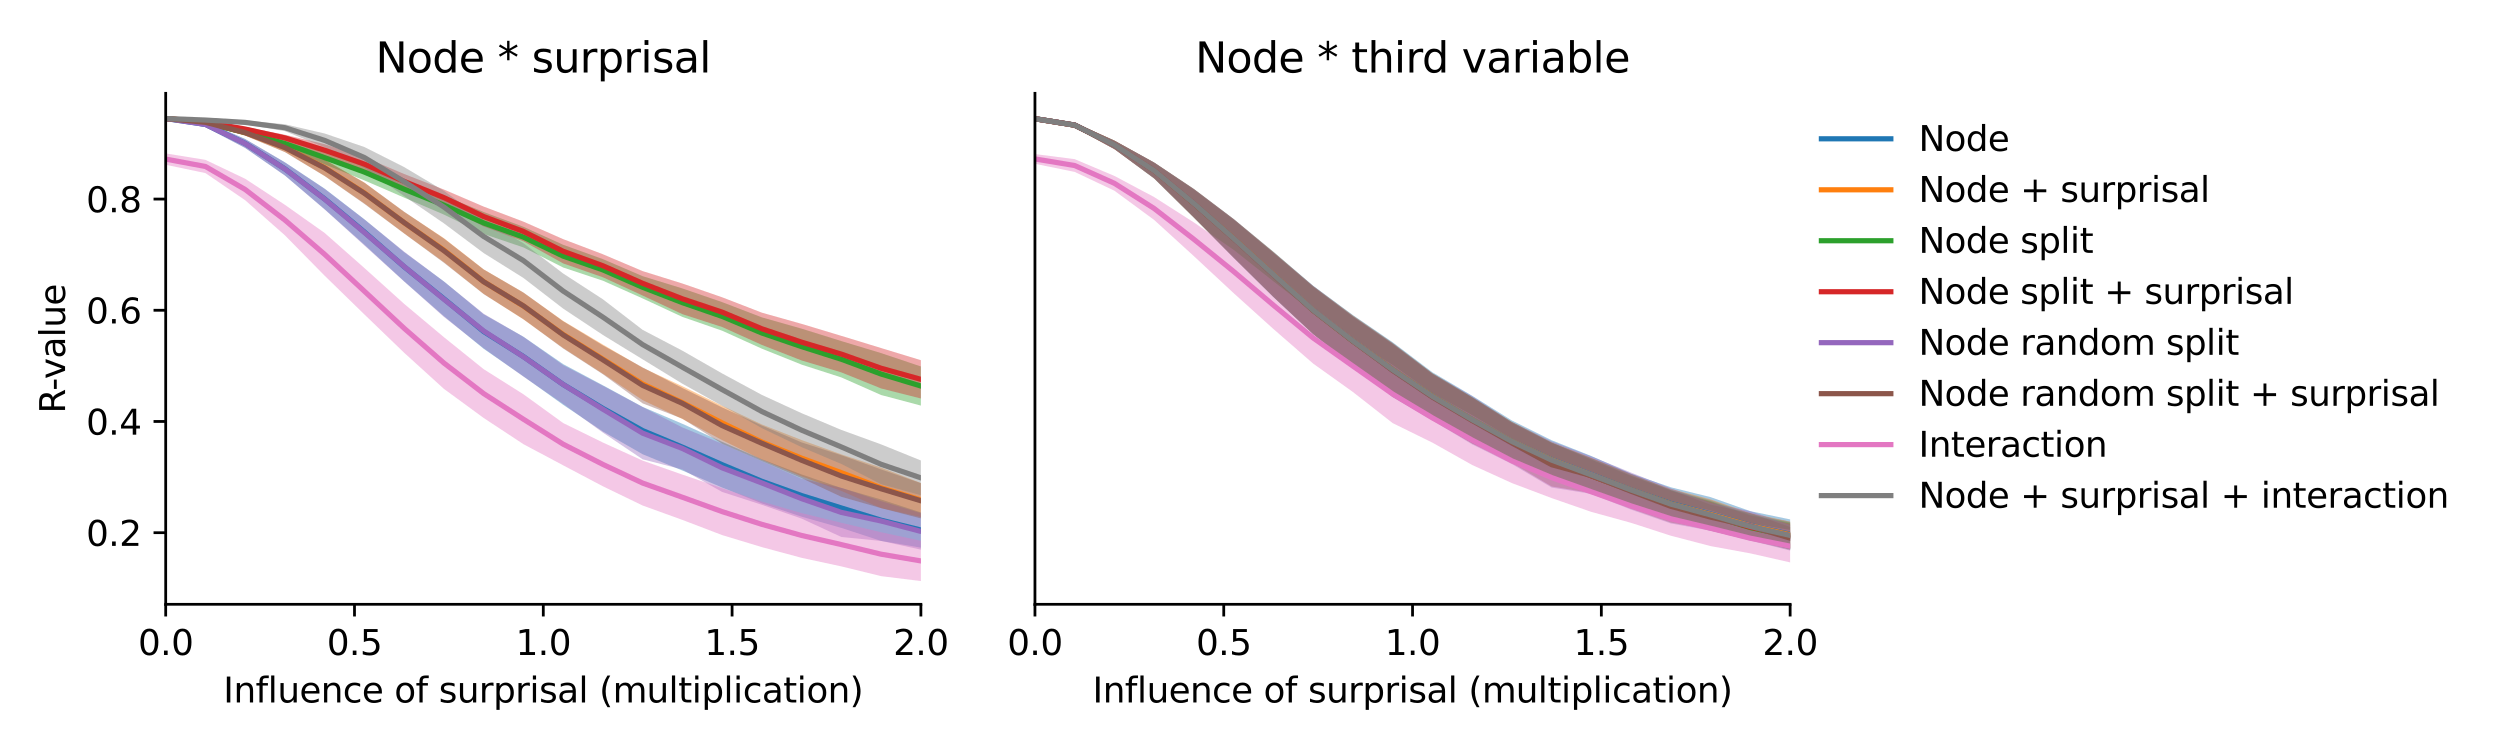 <?xml version="1.0" encoding="utf-8" standalone="no"?>
<!DOCTYPE svg PUBLIC "-//W3C//DTD SVG 1.1//EN"
  "http://www.w3.org/Graphics/SVG/1.1/DTD/svg11.dtd">
<svg xmlns:xlink="http://www.w3.org/1999/xlink" width="720pt" height="216pt" viewBox="0 0 720 216" xmlns="http://www.w3.org/2000/svg" version="1.1">
 <defs>
  <style type="text/css">*{stroke-linejoin: round; stroke-linecap: butt}</style>
 </defs>
 <g id="figure_1">
  <g id="patch_1">
   <path d="M 0 216 
L 720 216 
L 720 0 
L 0 0 
z
" style="fill: #ffffff"/>
  </g>
  <g id="axes_1">
   <g id="patch_2">
    <path d="M 47.72 174.04 
L 265.215 174.04 
L 265.215 26.88 
L 47.72 26.88 
z
" style="fill: #ffffff"/>
   </g>
   <g id="PolyCollection_1">
    <path d="M 47.72 33.569 
L 47.72 34.672 
L 59.167 36.588 
L 70.614 42.605 
L 82.061 50.533 
L 93.508 60.262 
L 104.956 70.485 
L 116.403 81.023 
L 127.85 91.059 
L 139.297 100.458 
L 150.744 108.379 
L 162.191 116.591 
L 173.638 124.274 
L 185.085 130.827 
L 196.532 135.52 
L 207.979 140.408 
L 219.427 144.981 
L 230.874 148.807 
L 242.321 152.045 
L 253.768 155.797 
L 265.215 157.725 
L 265.215 147.578 
L 265.215 147.578 
L 253.768 143.853 
L 242.321 140.549 
L 230.874 136.646 
L 219.427 132.26 
L 207.979 127.259 
L 196.532 122.056 
L 185.085 117.194 
L 173.638 110.965 
L 162.191 104.864 
L 150.744 96.983 
L 139.297 90.518 
L 127.85 81.055 
L 116.403 72.631 
L 104.956 63.17 
L 93.508 54.33 
L 82.061 46.747 
L 70.614 40.035 
L 59.167 35.032 
L 47.72 33.569 
z
" clip-path="url(#p8963344e10)" style="fill: #1f77b4; fill-opacity: 0.4"/>
   </g>
   <g id="PolyCollection_2">
    <path d="M 47.72 33.574 
L 47.72 34.682 
L 59.167 35.911 
L 70.614 39.05 
L 82.061 43.778 
L 93.508 50.663 
L 104.956 58.594 
L 116.403 67.213 
L 127.85 75.504 
L 139.297 84.65 
L 150.744 91.984 
L 162.191 100.231 
L 173.638 107.638 
L 185.085 115.246 
L 196.532 120.682 
L 207.979 126.752 
L 219.427 132.389 
L 230.874 137.192 
L 242.321 141.409 
L 253.768 146.352 
L 265.215 148.921 
L 265.215 139.112 
L 265.215 139.112 
L 253.768 134.664 
L 242.321 130.873 
L 230.874 126.737 
L 219.427 122.254 
L 207.979 116.849 
L 196.532 111.248 
L 185.085 105.929 
L 173.638 99.236 
L 162.191 92.429 
L 150.744 84.285 
L 139.297 77.587 
L 127.85 68.589 
L 116.403 61.045 
L 104.956 52.588 
L 93.508 45.959 
L 82.061 41.152 
L 70.614 37.296 
L 59.167 34.502 
L 47.72 33.574 
z
" clip-path="url(#p8963344e10)" style="fill: #ff7f0e; fill-opacity: 0.4"/>
   </g>
   <g id="PolyCollection_3">
    <path d="M 47.72 33.579 
L 47.72 34.673 
L 59.167 36.066 
L 70.614 38.891 
L 82.061 42.509 
L 93.508 47.336 
L 104.956 51.964 
L 116.403 56.916 
L 127.85 61.803 
L 139.297 67.382 
L 150.744 71.261 
L 162.191 77.041 
L 173.638 80.845 
L 185.085 85.953 
L 196.532 91.271 
L 207.979 95.245 
L 219.427 100.427 
L 230.874 105.018 
L 242.321 108.706 
L 253.768 113.771 
L 265.215 116.813 
L 265.215 105.542 
L 265.215 105.542 
L 253.768 101.694 
L 242.321 98.236 
L 230.874 94.654 
L 219.427 91.404 
L 207.979 87.013 
L 196.532 83.071 
L 185.085 79.541 
L 173.638 74.628 
L 162.191 70.499 
L 150.744 65.313 
L 139.297 61.061 
L 127.85 56.357 
L 116.403 52.069 
L 104.956 47.16 
L 93.508 43.486 
L 82.061 40.168 
L 70.614 37.359 
L 59.167 34.735 
L 47.72 33.579 
z
" clip-path="url(#p8963344e10)" style="fill: #2ca02c; fill-opacity: 0.4"/>
   </g>
   <g id="PolyCollection_4">
    <path d="M 47.72 33.588 
L 47.72 34.684 
L 59.167 35.794 
L 70.614 37.783 
L 82.061 40.621 
L 93.508 45.022 
L 104.956 49.283 
L 116.403 54.384 
L 127.85 59.24 
L 139.297 65.241 
L 150.744 69.494 
L 162.191 75.869 
L 173.638 79.86 
L 185.085 85.123 
L 196.532 90.484 
L 207.979 94.182 
L 219.427 99.346 
L 230.874 103.82 
L 242.321 107.255 
L 253.768 111.88 
L 265.215 114.771 
L 265.215 103.737 
L 265.215 103.737 
L 253.768 100.239 
L 242.321 96.73 
L 230.874 93.276 
L 219.427 90.049 
L 207.979 85.617 
L 196.532 81.652 
L 185.085 78.08 
L 173.638 73.226 
L 162.191 68.873 
L 150.744 63.83 
L 139.297 59.497 
L 127.85 54.585 
L 116.403 50.115 
L 104.956 45.279 
L 93.508 41.521 
L 82.061 38.814 
L 70.614 36.553 
L 59.167 34.489 
L 47.72 33.588 
z
" clip-path="url(#p8963344e10)" style="fill: #d62728; fill-opacity: 0.4"/>
   </g>
   <g id="PolyCollection_5">
    <path d="M 47.72 33.583 
L 47.72 34.695 
L 59.167 36.615 
L 70.614 42.63 
L 82.061 50.559 
L 93.508 60.326 
L 104.956 70.719 
L 116.403 81.081 
L 127.85 91.281 
L 139.297 100.29 
L 150.744 108.462 
L 162.191 116.314 
L 173.638 124.596 
L 185.085 132.289 
L 196.532 135.22 
L 207.979 141.686 
L 219.427 145.385 
L 230.874 149.364 
L 242.321 154.663 
L 253.768 155.793 
L 265.215 158.301 
L 265.215 147.791 
L 265.215 147.791 
L 253.768 144.315 
L 242.321 140.505 
L 230.874 137.872 
L 219.427 132.82 
L 207.979 127.801 
L 196.532 123.105 
L 185.085 117.232 
L 173.638 111.115 
L 162.191 105.161 
L 150.744 97.01 
L 139.297 90.36 
L 127.85 81.096 
L 116.403 72.478 
L 104.956 63.221 
L 93.508 54.421 
L 82.061 46.801 
L 70.614 40.072 
L 59.167 35.057 
L 47.72 33.583 
z
" clip-path="url(#p8963344e10)" style="fill: #9467bd; fill-opacity: 0.4"/>
   </g>
   <g id="PolyCollection_6">
    <path d="M 47.72 33.589 
L 47.72 34.706 
L 59.167 35.937 
L 70.614 39.077 
L 82.061 43.818 
L 93.508 50.716 
L 104.956 58.738 
L 116.403 67.255 
L 127.85 75.682 
L 139.297 84.703 
L 150.744 91.928 
L 162.191 100.372 
L 173.638 107.788 
L 185.085 116.178 
L 196.532 120.592 
L 207.979 127.806 
L 219.427 132.803 
L 230.874 137.722 
L 242.321 143.089 
L 253.768 146.354 
L 265.215 149.305 
L 265.215 139.159 
L 265.215 139.159 
L 253.768 135.197 
L 242.321 131.111 
L 230.874 127.411 
L 219.427 122.551 
L 207.979 117.348 
L 196.532 111.755 
L 185.085 105.819 
L 173.638 99.485 
L 162.191 92.521 
L 150.744 84.238 
L 139.297 77.607 
L 127.85 68.705 
L 116.403 60.976 
L 104.956 52.617 
L 93.508 46.038 
L 82.061 41.208 
L 70.614 37.328 
L 59.167 34.522 
L 47.72 33.589 
z
" clip-path="url(#p8963344e10)" style="fill: #8c564b; fill-opacity: 0.4"/>
   </g>
   <g id="PolyCollection_7">
    <path d="M 47.72 44.18 
L 47.72 47.458 
L 59.167 49.854 
L 70.614 57.67 
L 82.061 67.782 
L 93.508 79.414 
L 104.956 90.572 
L 116.403 101.599 
L 127.85 111.998 
L 139.297 120.381 
L 150.744 127.922 
L 162.191 134.016 
L 173.638 140.057 
L 185.085 145.595 
L 196.532 149.734 
L 207.979 154.108 
L 219.427 157.578 
L 230.874 160.661 
L 242.321 163.128 
L 253.768 165.933 
L 265.215 167.351 
L 265.215 155.749 
L 265.215 155.749 
L 253.768 153.291 
L 242.321 150.568 
L 230.874 147.775 
L 219.427 144.459 
L 207.979 140.589 
L 196.532 136.692 
L 185.085 132.661 
L 173.638 127.449 
L 162.191 121.839 
L 150.744 113.548 
L 139.297 106.327 
L 127.85 97.108 
L 116.403 87.516 
L 104.956 77.2 
L 93.508 67.096 
L 82.061 58.994 
L 70.614 51.489 
L 59.167 46.039 
L 47.72 44.18 
z
" clip-path="url(#p8963344e10)" style="fill: #e377c2; fill-opacity: 0.4"/>
   </g>
   <g id="PolyCollection_8">
    <path d="M 47.72 33.595 
L 47.72 34.682 
L 59.167 35.118 
L 70.614 35.838 
L 82.061 37.771 
L 93.508 42.429 
L 104.956 48.409 
L 116.403 56.495 
L 127.85 64.325 
L 139.297 72.886 
L 150.744 80.051 
L 162.191 88.882 
L 173.638 96.479 
L 185.085 103.495 
L 196.532 110.514 
L 207.979 116.873 
L 219.427 123.315 
L 230.874 128.787 
L 242.321 133.633 
L 253.768 139.457 
L 265.215 142.635 
L 265.215 132.62 
L 265.215 132.62 
L 253.768 127.987 
L 242.321 123.822 
L 230.874 119.005 
L 219.427 113.739 
L 207.979 107.556 
L 196.532 101 
L 185.085 95.005 
L 173.638 86.197 
L 162.191 78.766 
L 150.744 70.052 
L 139.297 63.322 
L 127.85 54.961 
L 116.403 48.122 
L 104.956 42.347 
L 93.508 38.449 
L 82.061 35.795 
L 70.614 34.663 
L 59.167 34.025 
L 47.72 33.595 
z
" clip-path="url(#p8963344e10)" style="fill: #7f7f7f; fill-opacity: 0.4"/>
   </g>
   <g id="matplotlib.axis_1">
    <g id="xtick_1">
     <g id="line2d_1">
      <defs>
       <path id="m7f58c85500" d="M 0 0 
L 0 3.5 
" style="stroke: #000000; stroke-width: 0.8"/>
      </defs>
      <g>
       <use xlink:href="#m7f58c85500" x="47.72" y="174.04" style="stroke: #000000; stroke-width: 0.8"/>
      </g>
     </g>
     <g id="text_1">
      <!-- 0.0 -->
      <g transform="translate(39.768 188.638)scale(0.1 -0.1)">
       <defs>
        <path id="DejaVuSans-30" d="M 2034 4250 
Q 1547 4250 1301 3770 
Q 1056 3291 1056 2328 
Q 1056 1369 1301 889 
Q 1547 409 2034 409 
Q 2525 409 2770 889 
Q 3016 1369 3016 2328 
Q 3016 3291 2770 3770 
Q 2525 4250 2034 4250 
z
M 2034 4750 
Q 2819 4750 3233 4129 
Q 3647 3509 3647 2328 
Q 3647 1150 3233 529 
Q 2819 -91 2034 -91 
Q 1250 -91 836 529 
Q 422 1150 422 2328 
Q 422 3509 836 4129 
Q 1250 4750 2034 4750 
z
" transform="scale(0.016)"/>
        <path id="DejaVuSans-2e" d="M 684 794 
L 1344 794 
L 1344 0 
L 684 0 
L 684 794 
z
" transform="scale(0.016)"/>
       </defs>
       <use xlink:href="#DejaVuSans-30"/>
       <use xlink:href="#DejaVuSans-2e" x="63.623"/>
       <use xlink:href="#DejaVuSans-30" x="95.41"/>
      </g>
     </g>
    </g>
    <g id="xtick_2">
     <g id="line2d_2">
      <g>
       <use xlink:href="#m7f58c85500" x="102.094" y="174.04" style="stroke: #000000; stroke-width: 0.8"/>
      </g>
     </g>
     <g id="text_2">
      <!-- 0.5 -->
      <g transform="translate(94.142 188.638)scale(0.1 -0.1)">
       <defs>
        <path id="DejaVuSans-35" d="M 691 4666 
L 3169 4666 
L 3169 4134 
L 1269 4134 
L 1269 2991 
Q 1406 3038 1543 3061 
Q 1681 3084 1819 3084 
Q 2600 3084 3056 2656 
Q 3513 2228 3513 1497 
Q 3513 744 3044 326 
Q 2575 -91 1722 -91 
Q 1428 -91 1123 -41 
Q 819 9 494 109 
L 494 744 
Q 775 591 1075 516 
Q 1375 441 1709 441 
Q 2250 441 2565 725 
Q 2881 1009 2881 1497 
Q 2881 1984 2565 2268 
Q 2250 2553 1709 2553 
Q 1456 2553 1204 2497 
Q 953 2441 691 2322 
L 691 4666 
z
" transform="scale(0.016)"/>
       </defs>
       <use xlink:href="#DejaVuSans-30"/>
       <use xlink:href="#DejaVuSans-2e" x="63.623"/>
       <use xlink:href="#DejaVuSans-35" x="95.41"/>
      </g>
     </g>
    </g>
    <g id="xtick_3">
     <g id="line2d_3">
      <g>
       <use xlink:href="#m7f58c85500" x="156.468" y="174.04" style="stroke: #000000; stroke-width: 0.8"/>
      </g>
     </g>
     <g id="text_3">
      <!-- 1.0 -->
      <g transform="translate(148.516 188.638)scale(0.1 -0.1)">
       <defs>
        <path id="DejaVuSans-31" d="M 794 531 
L 1825 531 
L 1825 4091 
L 703 3866 
L 703 4441 
L 1819 4666 
L 2450 4666 
L 2450 531 
L 3481 531 
L 3481 0 
L 794 0 
L 794 531 
z
" transform="scale(0.016)"/>
       </defs>
       <use xlink:href="#DejaVuSans-31"/>
       <use xlink:href="#DejaVuSans-2e" x="63.623"/>
       <use xlink:href="#DejaVuSans-30" x="95.41"/>
      </g>
     </g>
    </g>
    <g id="xtick_4">
     <g id="line2d_4">
      <g>
       <use xlink:href="#m7f58c85500" x="210.841" y="174.04" style="stroke: #000000; stroke-width: 0.8"/>
      </g>
     </g>
     <g id="text_4">
      <!-- 1.5 -->
      <g transform="translate(202.89 188.638)scale(0.1 -0.1)">
       <use xlink:href="#DejaVuSans-31"/>
       <use xlink:href="#DejaVuSans-2e" x="63.623"/>
       <use xlink:href="#DejaVuSans-35" x="95.41"/>
      </g>
     </g>
    </g>
    <g id="xtick_5">
     <g id="line2d_5">
      <g>
       <use xlink:href="#m7f58c85500" x="265.215" y="174.04" style="stroke: #000000; stroke-width: 0.8"/>
      </g>
     </g>
     <g id="text_5">
      <!-- 2.0 -->
      <g transform="translate(257.263 188.638)scale(0.1 -0.1)">
       <defs>
        <path id="DejaVuSans-32" d="M 1228 531 
L 3431 531 
L 3431 0 
L 469 0 
L 469 531 
Q 828 903 1448 1529 
Q 2069 2156 2228 2338 
Q 2531 2678 2651 2914 
Q 2772 3150 2772 3378 
Q 2772 3750 2511 3984 
Q 2250 4219 1831 4219 
Q 1534 4219 1204 4116 
Q 875 4013 500 3803 
L 500 4441 
Q 881 4594 1212 4672 
Q 1544 4750 1819 4750 
Q 2544 4750 2975 4387 
Q 3406 4025 3406 3419 
Q 3406 3131 3298 2873 
Q 3191 2616 2906 2266 
Q 2828 2175 2409 1742 
Q 1991 1309 1228 531 
z
" transform="scale(0.016)"/>
       </defs>
       <use xlink:href="#DejaVuSans-32"/>
       <use xlink:href="#DejaVuSans-2e" x="63.623"/>
       <use xlink:href="#DejaVuSans-30" x="95.41"/>
      </g>
     </g>
    </g>
    <g id="text_6">
     <!-- Influence of surprisal (multiplication) -->
     <g transform="translate(64.321 202.317)scale(0.1 -0.1)">
      <defs>
       <path id="DejaVuSans-49" d="M 628 4666 
L 1259 4666 
L 1259 0 
L 628 0 
L 628 4666 
z
" transform="scale(0.016)"/>
       <path id="DejaVuSans-6e" d="M 3513 2113 
L 3513 0 
L 2938 0 
L 2938 2094 
Q 2938 2591 2744 2837 
Q 2550 3084 2163 3084 
Q 1697 3084 1428 2787 
Q 1159 2491 1159 1978 
L 1159 0 
L 581 0 
L 581 3500 
L 1159 3500 
L 1159 2956 
Q 1366 3272 1645 3428 
Q 1925 3584 2291 3584 
Q 2894 3584 3203 3211 
Q 3513 2838 3513 2113 
z
" transform="scale(0.016)"/>
       <path id="DejaVuSans-66" d="M 2375 4863 
L 2375 4384 
L 1825 4384 
Q 1516 4384 1395 4259 
Q 1275 4134 1275 3809 
L 1275 3500 
L 2222 3500 
L 2222 3053 
L 1275 3053 
L 1275 0 
L 697 0 
L 697 3053 
L 147 3053 
L 147 3500 
L 697 3500 
L 697 3744 
Q 697 4328 969 4595 
Q 1241 4863 1831 4863 
L 2375 4863 
z
" transform="scale(0.016)"/>
       <path id="DejaVuSans-6c" d="M 603 4863 
L 1178 4863 
L 1178 0 
L 603 0 
L 603 4863 
z
" transform="scale(0.016)"/>
       <path id="DejaVuSans-75" d="M 544 1381 
L 544 3500 
L 1119 3500 
L 1119 1403 
Q 1119 906 1312 657 
Q 1506 409 1894 409 
Q 2359 409 2629 706 
Q 2900 1003 2900 1516 
L 2900 3500 
L 3475 3500 
L 3475 0 
L 2900 0 
L 2900 538 
Q 2691 219 2414 64 
Q 2138 -91 1772 -91 
Q 1169 -91 856 284 
Q 544 659 544 1381 
z
M 1991 3584 
L 1991 3584 
z
" transform="scale(0.016)"/>
       <path id="DejaVuSans-65" d="M 3597 1894 
L 3597 1613 
L 953 1613 
Q 991 1019 1311 708 
Q 1631 397 2203 397 
Q 2534 397 2845 478 
Q 3156 559 3463 722 
L 3463 178 
Q 3153 47 2828 -22 
Q 2503 -91 2169 -91 
Q 1331 -91 842 396 
Q 353 884 353 1716 
Q 353 2575 817 3079 
Q 1281 3584 2069 3584 
Q 2775 3584 3186 3129 
Q 3597 2675 3597 1894 
z
M 3022 2063 
Q 3016 2534 2758 2815 
Q 2500 3097 2075 3097 
Q 1594 3097 1305 2825 
Q 1016 2553 972 2059 
L 3022 2063 
z
" transform="scale(0.016)"/>
       <path id="DejaVuSans-63" d="M 3122 3366 
L 3122 2828 
Q 2878 2963 2633 3030 
Q 2388 3097 2138 3097 
Q 1578 3097 1268 2742 
Q 959 2388 959 1747 
Q 959 1106 1268 751 
Q 1578 397 2138 397 
Q 2388 397 2633 464 
Q 2878 531 3122 666 
L 3122 134 
Q 2881 22 2623 -34 
Q 2366 -91 2075 -91 
Q 1284 -91 818 406 
Q 353 903 353 1747 
Q 353 2603 823 3093 
Q 1294 3584 2113 3584 
Q 2378 3584 2631 3529 
Q 2884 3475 3122 3366 
z
" transform="scale(0.016)"/>
       <path id="DejaVuSans-20" transform="scale(0.016)"/>
       <path id="DejaVuSans-6f" d="M 1959 3097 
Q 1497 3097 1228 2736 
Q 959 2375 959 1747 
Q 959 1119 1226 758 
Q 1494 397 1959 397 
Q 2419 397 2687 759 
Q 2956 1122 2956 1747 
Q 2956 2369 2687 2733 
Q 2419 3097 1959 3097 
z
M 1959 3584 
Q 2709 3584 3137 3096 
Q 3566 2609 3566 1747 
Q 3566 888 3137 398 
Q 2709 -91 1959 -91 
Q 1206 -91 779 398 
Q 353 888 353 1747 
Q 353 2609 779 3096 
Q 1206 3584 1959 3584 
z
" transform="scale(0.016)"/>
       <path id="DejaVuSans-73" d="M 2834 3397 
L 2834 2853 
Q 2591 2978 2328 3040 
Q 2066 3103 1784 3103 
Q 1356 3103 1142 2972 
Q 928 2841 928 2578 
Q 928 2378 1081 2264 
Q 1234 2150 1697 2047 
L 1894 2003 
Q 2506 1872 2764 1633 
Q 3022 1394 3022 966 
Q 3022 478 2636 193 
Q 2250 -91 1575 -91 
Q 1294 -91 989 -36 
Q 684 19 347 128 
L 347 722 
Q 666 556 975 473 
Q 1284 391 1588 391 
Q 1994 391 2212 530 
Q 2431 669 2431 922 
Q 2431 1156 2273 1281 
Q 2116 1406 1581 1522 
L 1381 1569 
Q 847 1681 609 1914 
Q 372 2147 372 2553 
Q 372 3047 722 3315 
Q 1072 3584 1716 3584 
Q 2034 3584 2315 3537 
Q 2597 3491 2834 3397 
z
" transform="scale(0.016)"/>
       <path id="DejaVuSans-72" d="M 2631 2963 
Q 2534 3019 2420 3045 
Q 2306 3072 2169 3072 
Q 1681 3072 1420 2755 
Q 1159 2438 1159 1844 
L 1159 0 
L 581 0 
L 581 3500 
L 1159 3500 
L 1159 2956 
Q 1341 3275 1631 3429 
Q 1922 3584 2338 3584 
Q 2397 3584 2469 3576 
Q 2541 3569 2628 3553 
L 2631 2963 
z
" transform="scale(0.016)"/>
       <path id="DejaVuSans-70" d="M 1159 525 
L 1159 -1331 
L 581 -1331 
L 581 3500 
L 1159 3500 
L 1159 2969 
Q 1341 3281 1617 3432 
Q 1894 3584 2278 3584 
Q 2916 3584 3314 3078 
Q 3713 2572 3713 1747 
Q 3713 922 3314 415 
Q 2916 -91 2278 -91 
Q 1894 -91 1617 61 
Q 1341 213 1159 525 
z
M 3116 1747 
Q 3116 2381 2855 2742 
Q 2594 3103 2138 3103 
Q 1681 3103 1420 2742 
Q 1159 2381 1159 1747 
Q 1159 1113 1420 752 
Q 1681 391 2138 391 
Q 2594 391 2855 752 
Q 3116 1113 3116 1747 
z
" transform="scale(0.016)"/>
       <path id="DejaVuSans-69" d="M 603 3500 
L 1178 3500 
L 1178 0 
L 603 0 
L 603 3500 
z
M 603 4863 
L 1178 4863 
L 1178 4134 
L 603 4134 
L 603 4863 
z
" transform="scale(0.016)"/>
       <path id="DejaVuSans-61" d="M 2194 1759 
Q 1497 1759 1228 1600 
Q 959 1441 959 1056 
Q 959 750 1161 570 
Q 1363 391 1709 391 
Q 2188 391 2477 730 
Q 2766 1069 2766 1631 
L 2766 1759 
L 2194 1759 
z
M 3341 1997 
L 3341 0 
L 2766 0 
L 2766 531 
Q 2569 213 2275 61 
Q 1981 -91 1556 -91 
Q 1019 -91 701 211 
Q 384 513 384 1019 
Q 384 1609 779 1909 
Q 1175 2209 1959 2209 
L 2766 2209 
L 2766 2266 
Q 2766 2663 2505 2880 
Q 2244 3097 1772 3097 
Q 1472 3097 1187 3025 
Q 903 2953 641 2809 
L 641 3341 
Q 956 3463 1253 3523 
Q 1550 3584 1831 3584 
Q 2591 3584 2966 3190 
Q 3341 2797 3341 1997 
z
" transform="scale(0.016)"/>
       <path id="DejaVuSans-28" d="M 1984 4856 
Q 1566 4138 1362 3434 
Q 1159 2731 1159 2009 
Q 1159 1288 1364 580 
Q 1569 -128 1984 -844 
L 1484 -844 
Q 1016 -109 783 600 
Q 550 1309 550 2009 
Q 550 2706 781 3412 
Q 1013 4119 1484 4856 
L 1984 4856 
z
" transform="scale(0.016)"/>
       <path id="DejaVuSans-6d" d="M 3328 2828 
Q 3544 3216 3844 3400 
Q 4144 3584 4550 3584 
Q 5097 3584 5394 3201 
Q 5691 2819 5691 2113 
L 5691 0 
L 5113 0 
L 5113 2094 
Q 5113 2597 4934 2840 
Q 4756 3084 4391 3084 
Q 3944 3084 3684 2787 
Q 3425 2491 3425 1978 
L 3425 0 
L 2847 0 
L 2847 2094 
Q 2847 2600 2669 2842 
Q 2491 3084 2119 3084 
Q 1678 3084 1418 2786 
Q 1159 2488 1159 1978 
L 1159 0 
L 581 0 
L 581 3500 
L 1159 3500 
L 1159 2956 
Q 1356 3278 1631 3431 
Q 1906 3584 2284 3584 
Q 2666 3584 2933 3390 
Q 3200 3197 3328 2828 
z
" transform="scale(0.016)"/>
       <path id="DejaVuSans-74" d="M 1172 4494 
L 1172 3500 
L 2356 3500 
L 2356 3053 
L 1172 3053 
L 1172 1153 
Q 1172 725 1289 603 
Q 1406 481 1766 481 
L 2356 481 
L 2356 0 
L 1766 0 
Q 1100 0 847 248 
Q 594 497 594 1153 
L 594 3053 
L 172 3053 
L 172 3500 
L 594 3500 
L 594 4494 
L 1172 4494 
z
" transform="scale(0.016)"/>
       <path id="DejaVuSans-29" d="M 513 4856 
L 1013 4856 
Q 1481 4119 1714 3412 
Q 1947 2706 1947 2009 
Q 1947 1309 1714 600 
Q 1481 -109 1013 -844 
L 513 -844 
Q 928 -128 1133 580 
Q 1338 1288 1338 2009 
Q 1338 2731 1133 3434 
Q 928 4138 513 4856 
z
" transform="scale(0.016)"/>
      </defs>
      <use xlink:href="#DejaVuSans-49"/>
      <use xlink:href="#DejaVuSans-6e" x="29.492"/>
      <use xlink:href="#DejaVuSans-66" x="92.871"/>
      <use xlink:href="#DejaVuSans-6c" x="128.076"/>
      <use xlink:href="#DejaVuSans-75" x="155.859"/>
      <use xlink:href="#DejaVuSans-65" x="219.238"/>
      <use xlink:href="#DejaVuSans-6e" x="280.762"/>
      <use xlink:href="#DejaVuSans-63" x="344.141"/>
      <use xlink:href="#DejaVuSans-65" x="399.121"/>
      <use xlink:href="#DejaVuSans-20" x="460.645"/>
      <use xlink:href="#DejaVuSans-6f" x="492.432"/>
      <use xlink:href="#DejaVuSans-66" x="553.613"/>
      <use xlink:href="#DejaVuSans-20" x="588.818"/>
      <use xlink:href="#DejaVuSans-73" x="620.605"/>
      <use xlink:href="#DejaVuSans-75" x="672.705"/>
      <use xlink:href="#DejaVuSans-72" x="736.084"/>
      <use xlink:href="#DejaVuSans-70" x="777.197"/>
      <use xlink:href="#DejaVuSans-72" x="840.674"/>
      <use xlink:href="#DejaVuSans-69" x="881.787"/>
      <use xlink:href="#DejaVuSans-73" x="909.57"/>
      <use xlink:href="#DejaVuSans-61" x="961.67"/>
      <use xlink:href="#DejaVuSans-6c" x="1022.949"/>
      <use xlink:href="#DejaVuSans-20" x="1050.732"/>
      <use xlink:href="#DejaVuSans-28" x="1082.52"/>
      <use xlink:href="#DejaVuSans-6d" x="1121.533"/>
      <use xlink:href="#DejaVuSans-75" x="1218.945"/>
      <use xlink:href="#DejaVuSans-6c" x="1282.324"/>
      <use xlink:href="#DejaVuSans-74" x="1310.107"/>
      <use xlink:href="#DejaVuSans-69" x="1349.316"/>
      <use xlink:href="#DejaVuSans-70" x="1377.1"/>
      <use xlink:href="#DejaVuSans-6c" x="1440.576"/>
      <use xlink:href="#DejaVuSans-69" x="1468.359"/>
      <use xlink:href="#DejaVuSans-63" x="1496.143"/>
      <use xlink:href="#DejaVuSans-61" x="1551.123"/>
      <use xlink:href="#DejaVuSans-74" x="1612.402"/>
      <use xlink:href="#DejaVuSans-69" x="1651.611"/>
      <use xlink:href="#DejaVuSans-6f" x="1679.395"/>
      <use xlink:href="#DejaVuSans-6e" x="1740.576"/>
      <use xlink:href="#DejaVuSans-29" x="1803.955"/>
     </g>
    </g>
   </g>
   <g id="matplotlib.axis_2">
    <g id="ytick_1">
     <g id="line2d_6">
      <defs>
       <path id="m91e0b3f580" d="M 0 0 
L -3.5 0 
" style="stroke: #000000; stroke-width: 0.8"/>
      </defs>
      <g>
       <use xlink:href="#m91e0b3f580" x="47.72" y="153.415" style="stroke: #000000; stroke-width: 0.8"/>
      </g>
     </g>
     <g id="text_7">
      <!-- 0.2 -->
      <g transform="translate(24.817 157.214)scale(0.1 -0.1)">
       <use xlink:href="#DejaVuSans-30"/>
       <use xlink:href="#DejaVuSans-2e" x="63.623"/>
       <use xlink:href="#DejaVuSans-32" x="95.41"/>
      </g>
     </g>
    </g>
    <g id="ytick_2">
     <g id="line2d_7">
      <g>
       <use xlink:href="#m91e0b3f580" x="47.72" y="121.387" style="stroke: #000000; stroke-width: 0.8"/>
      </g>
     </g>
     <g id="text_8">
      <!-- 0.4 -->
      <g transform="translate(24.817 125.186)scale(0.1 -0.1)">
       <defs>
        <path id="DejaVuSans-34" d="M 2419 4116 
L 825 1625 
L 2419 1625 
L 2419 4116 
z
M 2253 4666 
L 3047 4666 
L 3047 1625 
L 3713 1625 
L 3713 1100 
L 3047 1100 
L 3047 0 
L 2419 0 
L 2419 1100 
L 313 1100 
L 313 1709 
L 2253 4666 
z
" transform="scale(0.016)"/>
       </defs>
       <use xlink:href="#DejaVuSans-30"/>
       <use xlink:href="#DejaVuSans-2e" x="63.623"/>
       <use xlink:href="#DejaVuSans-34" x="95.41"/>
      </g>
     </g>
    </g>
    <g id="ytick_3">
     <g id="line2d_8">
      <g>
       <use xlink:href="#m91e0b3f580" x="47.72" y="89.359" style="stroke: #000000; stroke-width: 0.8"/>
      </g>
     </g>
     <g id="text_9">
      <!-- 0.6 -->
      <g transform="translate(24.817 93.158)scale(0.1 -0.1)">
       <defs>
        <path id="DejaVuSans-36" d="M 2113 2584 
Q 1688 2584 1439 2293 
Q 1191 2003 1191 1497 
Q 1191 994 1439 701 
Q 1688 409 2113 409 
Q 2538 409 2786 701 
Q 3034 994 3034 1497 
Q 3034 2003 2786 2293 
Q 2538 2584 2113 2584 
z
M 3366 4563 
L 3366 3988 
Q 3128 4100 2886 4159 
Q 2644 4219 2406 4219 
Q 1781 4219 1451 3797 
Q 1122 3375 1075 2522 
Q 1259 2794 1537 2939 
Q 1816 3084 2150 3084 
Q 2853 3084 3261 2657 
Q 3669 2231 3669 1497 
Q 3669 778 3244 343 
Q 2819 -91 2113 -91 
Q 1303 -91 875 529 
Q 447 1150 447 2328 
Q 447 3434 972 4092 
Q 1497 4750 2381 4750 
Q 2619 4750 2861 4703 
Q 3103 4656 3366 4563 
z
" transform="scale(0.016)"/>
       </defs>
       <use xlink:href="#DejaVuSans-30"/>
       <use xlink:href="#DejaVuSans-2e" x="63.623"/>
       <use xlink:href="#DejaVuSans-36" x="95.41"/>
      </g>
     </g>
    </g>
    <g id="ytick_4">
     <g id="line2d_9">
      <g>
       <use xlink:href="#m91e0b3f580" x="47.72" y="57.33" style="stroke: #000000; stroke-width: 0.8"/>
      </g>
     </g>
     <g id="text_10">
      <!-- 0.8 -->
      <g transform="translate(24.817 61.129)scale(0.1 -0.1)">
       <defs>
        <path id="DejaVuSans-38" d="M 2034 2216 
Q 1584 2216 1326 1975 
Q 1069 1734 1069 1313 
Q 1069 891 1326 650 
Q 1584 409 2034 409 
Q 2484 409 2743 651 
Q 3003 894 3003 1313 
Q 3003 1734 2745 1975 
Q 2488 2216 2034 2216 
z
M 1403 2484 
Q 997 2584 770 2862 
Q 544 3141 544 3541 
Q 544 4100 942 4425 
Q 1341 4750 2034 4750 
Q 2731 4750 3128 4425 
Q 3525 4100 3525 3541 
Q 3525 3141 3298 2862 
Q 3072 2584 2669 2484 
Q 3125 2378 3379 2068 
Q 3634 1759 3634 1313 
Q 3634 634 3220 271 
Q 2806 -91 2034 -91 
Q 1263 -91 848 271 
Q 434 634 434 1313 
Q 434 1759 690 2068 
Q 947 2378 1403 2484 
z
M 1172 3481 
Q 1172 3119 1398 2916 
Q 1625 2713 2034 2713 
Q 2441 2713 2670 2916 
Q 2900 3119 2900 3481 
Q 2900 3844 2670 4047 
Q 2441 4250 2034 4250 
Q 1625 4250 1398 4047 
Q 1172 3844 1172 3481 
z
" transform="scale(0.016)"/>
       </defs>
       <use xlink:href="#DejaVuSans-30"/>
       <use xlink:href="#DejaVuSans-2e" x="63.623"/>
       <use xlink:href="#DejaVuSans-38" x="95.41"/>
      </g>
     </g>
    </g>
    <g id="text_11">
     <!-- R-value -->
     <g transform="translate(18.737 119.065)rotate(-90)scale(0.1 -0.1)">
      <defs>
       <path id="DejaVuSans-52" d="M 2841 2188 
Q 3044 2119 3236 1894 
Q 3428 1669 3622 1275 
L 4263 0 
L 3584 0 
L 2988 1197 
Q 2756 1666 2539 1819 
Q 2322 1972 1947 1972 
L 1259 1972 
L 1259 0 
L 628 0 
L 628 4666 
L 2053 4666 
Q 2853 4666 3247 4331 
Q 3641 3997 3641 3322 
Q 3641 2881 3436 2590 
Q 3231 2300 2841 2188 
z
M 1259 4147 
L 1259 2491 
L 2053 2491 
Q 2509 2491 2742 2702 
Q 2975 2913 2975 3322 
Q 2975 3731 2742 3939 
Q 2509 4147 2053 4147 
L 1259 4147 
z
" transform="scale(0.016)"/>
       <path id="DejaVuSans-2d" d="M 313 2009 
L 1997 2009 
L 1997 1497 
L 313 1497 
L 313 2009 
z
" transform="scale(0.016)"/>
       <path id="DejaVuSans-76" d="M 191 3500 
L 800 3500 
L 1894 563 
L 2988 3500 
L 3597 3500 
L 2284 0 
L 1503 0 
L 191 3500 
z
" transform="scale(0.016)"/>
      </defs>
      <use xlink:href="#DejaVuSans-52"/>
      <use xlink:href="#DejaVuSans-2d" x="65.482"/>
      <use xlink:href="#DejaVuSans-76" x="98.941"/>
      <use xlink:href="#DejaVuSans-61" x="158.121"/>
      <use xlink:href="#DejaVuSans-6c" x="219.4"/>
      <use xlink:href="#DejaVuSans-75" x="247.184"/>
      <use xlink:href="#DejaVuSans-65" x="310.562"/>
     </g>
    </g>
   </g>
   <g id="line2d_10">
    <path d="M 47.72 34.121 
L 59.167 35.81 
L 70.614 41.32 
L 82.061 48.64 
L 93.508 57.296 
L 104.956 66.827 
L 116.403 76.827 
L 127.85 86.057 
L 139.297 95.488 
L 150.744 102.681 
L 162.191 110.727 
L 173.638 117.619 
L 185.085 124.011 
L 196.532 128.788 
L 207.979 133.833 
L 219.427 138.621 
L 230.874 142.726 
L 242.321 146.297 
L 253.768 149.825 
L 265.215 152.651 
" clip-path="url(#p8963344e10)" style="fill: none; stroke: #1f77b4; stroke-width: 1.5; stroke-linecap: square"/>
   </g>
   <g id="line2d_11">
    <path d="M 47.72 34.128 
L 59.167 35.206 
L 70.614 38.173 
L 82.061 42.465 
L 93.508 48.311 
L 104.956 55.591 
L 116.403 64.129 
L 127.85 72.047 
L 139.297 81.118 
L 150.744 88.134 
L 162.191 96.33 
L 173.638 103.437 
L 185.085 110.587 
L 196.532 115.965 
L 207.979 121.801 
L 219.427 127.322 
L 230.874 131.964 
L 242.321 136.141 
L 253.768 140.508 
L 265.215 144.017 
" clip-path="url(#p8963344e10)" style="fill: none; stroke: #ff7f0e; stroke-width: 1.5; stroke-linecap: square"/>
   </g>
   <g id="line2d_12">
    <path d="M 47.72 34.126 
L 59.167 35.4 
L 70.614 38.125 
L 82.061 41.338 
L 93.508 45.411 
L 104.956 49.562 
L 116.403 54.493 
L 127.85 59.08 
L 139.297 64.222 
L 150.744 68.287 
L 162.191 73.77 
L 173.638 77.736 
L 185.085 82.747 
L 196.532 87.171 
L 207.979 91.129 
L 219.427 95.916 
L 230.874 99.836 
L 242.321 103.471 
L 253.768 107.732 
L 265.215 111.177 
" clip-path="url(#p8963344e10)" style="fill: none; stroke: #2ca02c; stroke-width: 1.5; stroke-linecap: square"/>
   </g>
   <g id="line2d_13">
    <path d="M 47.72 34.136 
L 59.167 35.142 
L 70.614 37.168 
L 82.061 39.717 
L 93.508 43.272 
L 104.956 47.281 
L 116.403 52.25 
L 127.85 56.913 
L 139.297 62.369 
L 150.744 66.662 
L 162.191 72.371 
L 173.638 76.543 
L 185.085 81.602 
L 196.532 86.068 
L 207.979 89.899 
L 219.427 94.697 
L 230.874 98.548 
L 242.321 101.992 
L 253.768 106.06 
L 265.215 109.254 
" clip-path="url(#p8963344e10)" style="fill: none; stroke: #d62728; stroke-width: 1.5; stroke-linecap: square"/>
   </g>
   <g id="line2d_14">
    <path d="M 47.72 34.139 
L 59.167 35.836 
L 70.614 41.351 
L 82.061 48.68 
L 93.508 57.373 
L 104.956 66.97 
L 116.403 76.779 
L 127.85 86.189 
L 139.297 95.325 
L 150.744 102.736 
L 162.191 110.737 
L 173.638 117.855 
L 185.085 124.761 
L 196.532 129.163 
L 207.979 134.744 
L 219.427 139.103 
L 230.874 143.618 
L 242.321 147.584 
L 253.768 150.054 
L 265.215 153.046 
" clip-path="url(#p8963344e10)" style="fill: none; stroke: #9467bd; stroke-width: 1.5; stroke-linecap: square"/>
   </g>
   <g id="line2d_15">
    <path d="M 47.72 34.147 
L 59.167 35.23 
L 70.614 38.202 
L 82.061 42.513 
L 93.508 48.377 
L 104.956 55.678 
L 116.403 64.116 
L 127.85 72.193 
L 139.297 81.155 
L 150.744 88.083 
L 162.191 96.447 
L 173.638 103.636 
L 185.085 110.999 
L 196.532 116.174 
L 207.979 122.577 
L 219.427 127.677 
L 230.874 132.566 
L 242.321 137.1 
L 253.768 140.775 
L 265.215 144.232 
" clip-path="url(#p8963344e10)" style="fill: none; stroke: #8c564b; stroke-width: 1.5; stroke-linecap: square"/>
   </g>
   <g id="line2d_16">
    <path d="M 47.72 45.819 
L 59.167 47.946 
L 70.614 54.58 
L 82.061 63.388 
L 93.508 73.255 
L 104.956 83.886 
L 116.403 94.558 
L 127.85 104.553 
L 139.297 113.354 
L 150.744 120.735 
L 162.191 127.928 
L 173.638 133.753 
L 185.085 139.128 
L 196.532 143.213 
L 207.979 147.349 
L 219.427 151.019 
L 230.874 154.218 
L 242.321 156.848 
L 253.768 159.612 
L 265.215 161.55 
" clip-path="url(#p8963344e10)" style="fill: none; stroke: #e377c2; stroke-width: 1.5; stroke-linecap: square"/>
   </g>
   <g id="line2d_17">
    <path d="M 47.72 34.138 
L 59.167 34.572 
L 70.614 35.251 
L 82.061 36.783 
L 93.508 40.439 
L 104.956 45.378 
L 116.403 52.309 
L 127.85 59.643 
L 139.297 68.104 
L 150.744 75.052 
L 162.191 83.824 
L 173.638 91.338 
L 185.085 99.25 
L 196.532 105.757 
L 207.979 112.214 
L 219.427 118.527 
L 230.874 123.896 
L 242.321 128.728 
L 253.768 133.722 
L 265.215 137.627 
" clip-path="url(#p8963344e10)" style="fill: none; stroke: #7f7f7f; stroke-width: 1.5; stroke-linecap: square"/>
   </g>
   <g id="patch_3">
    <path d="M 47.72 174.04 
L 47.72 26.88 
" style="fill: none; stroke: #000000; stroke-width: 0.8; stroke-linejoin: miter; stroke-linecap: square"/>
   </g>
   <g id="patch_4">
    <path d="M 47.72 174.04 
L 265.215 174.04 
" style="fill: none; stroke: #000000; stroke-width: 0.8; stroke-linejoin: miter; stroke-linecap: square"/>
   </g>
   <g id="text_12">
    <!-- Node * surprisal -->
    <g transform="translate(108.186 20.88)scale(0.12 -0.12)">
     <defs>
      <path id="DejaVuSans-4e" d="M 628 4666 
L 1478 4666 
L 3547 763 
L 3547 4666 
L 4159 4666 
L 4159 0 
L 3309 0 
L 1241 3903 
L 1241 0 
L 628 0 
L 628 4666 
z
" transform="scale(0.016)"/>
      <path id="DejaVuSans-64" d="M 2906 2969 
L 2906 4863 
L 3481 4863 
L 3481 0 
L 2906 0 
L 2906 525 
Q 2725 213 2448 61 
Q 2172 -91 1784 -91 
Q 1150 -91 751 415 
Q 353 922 353 1747 
Q 353 2572 751 3078 
Q 1150 3584 1784 3584 
Q 2172 3584 2448 3432 
Q 2725 3281 2906 2969 
z
M 947 1747 
Q 947 1113 1208 752 
Q 1469 391 1925 391 
Q 2381 391 2643 752 
Q 2906 1113 2906 1747 
Q 2906 2381 2643 2742 
Q 2381 3103 1925 3103 
Q 1469 3103 1208 2742 
Q 947 2381 947 1747 
z
" transform="scale(0.016)"/>
      <path id="DejaVuSans-2a" d="M 3009 3897 
L 1888 3291 
L 3009 2681 
L 2828 2375 
L 1778 3009 
L 1778 1831 
L 1422 1831 
L 1422 3009 
L 372 2375 
L 191 2681 
L 1313 3291 
L 191 3897 
L 372 4206 
L 1422 3572 
L 1422 4750 
L 1778 4750 
L 1778 3572 
L 2828 4206 
L 3009 3897 
z
" transform="scale(0.016)"/>
     </defs>
     <use xlink:href="#DejaVuSans-4e"/>
     <use xlink:href="#DejaVuSans-6f" x="74.805"/>
     <use xlink:href="#DejaVuSans-64" x="135.986"/>
     <use xlink:href="#DejaVuSans-65" x="199.463"/>
     <use xlink:href="#DejaVuSans-20" x="260.986"/>
     <use xlink:href="#DejaVuSans-2a" x="292.773"/>
     <use xlink:href="#DejaVuSans-20" x="342.773"/>
     <use xlink:href="#DejaVuSans-73" x="374.561"/>
     <use xlink:href="#DejaVuSans-75" x="426.66"/>
     <use xlink:href="#DejaVuSans-72" x="490.039"/>
     <use xlink:href="#DejaVuSans-70" x="531.152"/>
     <use xlink:href="#DejaVuSans-72" x="594.629"/>
     <use xlink:href="#DejaVuSans-69" x="635.742"/>
     <use xlink:href="#DejaVuSans-73" x="663.525"/>
     <use xlink:href="#DejaVuSans-61" x="715.625"/>
     <use xlink:href="#DejaVuSans-6c" x="776.904"/>
    </g>
   </g>
  </g>
  <g id="axes_2">
   <g id="patch_5">
    <path d="M 298.065 174.04 
L 515.56 174.04 
L 515.56 26.88 
L 298.065 26.88 
z
" style="fill: #ffffff"/>
   </g>
   <g id="PolyCollection_9">
    <path d="M 298.065 33.76 
L 298.065 34.579 
L 309.512 36.682 
L 320.959 42.881 
L 332.406 51.264 
L 343.853 62.546 
L 355.301 74.059 
L 366.748 85.446 
L 378.195 96.136 
L 389.642 105.311 
L 401.089 114.187 
L 412.536 120.839 
L 423.983 127.596 
L 435.43 133.124 
L 446.877 137.979 
L 458.324 142.044 
L 469.772 145.84 
L 481.219 149.73 
L 492.666 152.857 
L 504.113 155.438 
L 515.56 158.182 
L 515.56 149.59 
L 515.56 149.59 
L 504.113 147.218 
L 492.666 143.175 
L 481.219 140.341 
L 469.772 136.417 
L 458.324 131.341 
L 446.877 126.793 
L 435.43 121.103 
L 423.983 113.982 
L 412.536 107.216 
L 401.089 98.572 
L 389.642 90.742 
L 378.195 82.3 
L 366.748 72.526 
L 355.301 63.131 
L 343.853 54.463 
L 332.406 46.814 
L 320.959 40.506 
L 309.512 35.346 
L 298.065 33.76 
z
" clip-path="url(#p0f498d3cef)" style="fill: #1f77b4; fill-opacity: 0.4"/>
   </g>
   <g id="PolyCollection_10">
    <path d="M 298.065 33.771 
L 298.065 34.594 
L 309.512 36.707 
L 320.959 42.894 
L 332.406 51.275 
L 343.853 62.555 
L 355.301 74.054 
L 366.748 85.384 
L 378.195 96.089 
L 389.642 105.21 
L 401.089 114.022 
L 412.536 120.659 
L 423.983 127.313 
L 435.43 132.798 
L 446.877 137.612 
L 458.324 141.758 
L 469.772 145.601 
L 481.219 149.554 
L 492.666 152.487 
L 504.113 155.023 
L 515.56 157.81 
L 515.56 150.23 
L 515.56 150.23 
L 504.113 147.798 
L 492.666 143.834 
L 481.219 140.79 
L 469.772 136.782 
L 458.324 131.871 
L 446.877 127.329 
L 435.43 121.501 
L 423.983 114.391 
L 412.536 107.508 
L 401.089 98.838 
L 389.642 90.912 
L 378.195 82.425 
L 366.748 72.597 
L 355.301 63.135 
L 343.853 54.465 
L 332.406 46.819 
L 320.959 40.492 
L 309.512 35.354 
L 298.065 33.771 
z
" clip-path="url(#p0f498d3cef)" style="fill: #ff7f0e; fill-opacity: 0.4"/>
   </g>
   <g id="PolyCollection_11">
    <path d="M 298.065 33.781 
L 298.065 34.595 
L 309.512 36.727 
L 320.959 42.922 
L 332.406 51.351 
L 343.853 62.619 
L 355.301 74.079 
L 366.748 85.47 
L 378.195 96.178 
L 389.642 105.359 
L 401.089 114.191 
L 412.536 120.908 
L 423.983 127.594 
L 435.43 133.02 
L 446.877 137.867 
L 458.324 141.733 
L 469.772 145.64 
L 481.219 149.436 
L 492.666 152.706 
L 504.113 155.59 
L 515.56 158.394 
L 515.56 150.488 
L 515.56 150.488 
L 504.113 148.308 
L 492.666 144.316 
L 481.219 141.2 
L 469.772 137.072 
L 458.324 132.343 
L 446.877 127.457 
L 435.43 121.558 
L 423.983 114.389 
L 412.536 107.56 
L 401.089 98.983 
L 389.642 91.169 
L 378.195 82.636 
L 366.748 72.823 
L 355.301 63.342 
L 343.853 54.641 
L 332.406 46.921 
L 320.959 40.538 
L 309.512 35.356 
L 298.065 33.781 
z
" clip-path="url(#p0f498d3cef)" style="fill: #2ca02c; fill-opacity: 0.4"/>
   </g>
   <g id="PolyCollection_12">
    <path d="M 298.065 33.797 
L 298.065 34.606 
L 309.512 36.731 
L 320.959 42.962 
L 332.406 51.356 
L 343.853 62.643 
L 355.301 74.087 
L 366.748 85.376 
L 378.195 96.104 
L 389.642 105.277 
L 401.089 114.133 
L 412.536 120.808 
L 423.983 127.473 
L 435.43 132.899 
L 446.877 137.738 
L 458.324 141.645 
L 469.772 145.542 
L 481.219 149.348 
L 492.666 152.35 
L 504.113 155.178 
L 515.56 157.787 
L 515.56 150.795 
L 515.56 150.795 
L 504.113 148.509 
L 492.666 144.544 
L 481.219 141.349 
L 469.772 137.098 
L 458.324 132.439 
L 446.877 127.626 
L 435.43 121.696 
L 423.983 114.599 
L 412.536 107.689 
L 401.089 99.057 
L 389.642 91.195 
L 378.195 82.66 
L 366.748 72.841 
L 355.301 63.31 
L 343.853 54.61 
L 332.406 46.897 
L 320.959 40.516 
L 309.512 35.365 
L 298.065 33.797 
z
" clip-path="url(#p0f498d3cef)" style="fill: #d62728; fill-opacity: 0.4"/>
   </g>
   <g id="PolyCollection_13">
    <path d="M 298.065 33.778 
L 298.065 34.578 
L 309.512 36.693 
L 320.959 42.916 
L 332.406 51.314 
L 343.853 62.538 
L 355.301 74.254 
L 366.748 85.532 
L 378.195 96.27 
L 389.642 105.247 
L 401.089 114.413 
L 412.536 121.105 
L 423.983 127.994 
L 435.43 133.647 
L 446.877 140.415 
L 458.324 142.26 
L 469.772 146.786 
L 481.219 150.768 
L 492.666 152.844 
L 504.113 155.713 
L 515.56 158.568 
L 515.56 151.198 
L 515.56 151.198 
L 504.113 147.219 
L 492.666 144.83 
L 481.219 140.643 
L 469.772 136.112 
L 458.324 131.454 
L 446.877 127.09 
L 435.43 121.532 
L 423.983 114.088 
L 412.536 107.529 
L 401.089 98.881 
L 389.642 91.039 
L 378.195 82.385 
L 366.748 72.741 
L 355.301 63.135 
L 343.853 54.513 
L 332.406 46.852 
L 320.959 40.539 
L 309.512 35.351 
L 298.065 33.778 
z
" clip-path="url(#p0f498d3cef)" style="fill: #9467bd; fill-opacity: 0.4"/>
   </g>
   <g id="PolyCollection_14">
    <path d="M 298.065 33.791 
L 298.065 34.593 
L 309.512 36.719 
L 320.959 42.928 
L 332.406 51.324 
L 343.853 62.546 
L 355.301 74.245 
L 366.748 85.48 
L 378.195 96.222 
L 389.642 105.128 
L 401.089 114.245 
L 412.536 120.926 
L 423.983 127.743 
L 435.43 133.337 
L 446.877 140.113 
L 458.324 142.022 
L 469.772 146.509 
L 481.219 150.524 
L 492.666 152.528 
L 504.113 155.311 
L 515.56 158.196 
L 515.56 151.788 
L 515.56 151.788 
L 504.113 147.776 
L 492.666 145.36 
L 481.219 141.145 
L 469.772 136.482 
L 458.324 131.954 
L 446.877 127.564 
L 435.43 121.855 
L 423.983 114.481 
L 412.536 107.824 
L 401.089 99.16 
L 389.642 91.219 
L 378.195 82.513 
L 366.748 72.811 
L 355.301 63.146 
L 343.853 54.516 
L 332.406 46.864 
L 320.959 40.524 
L 309.512 35.36 
L 298.065 33.791 
z
" clip-path="url(#p0f498d3cef)" style="fill: #8c564b; fill-opacity: 0.4"/>
   </g>
   <g id="PolyCollection_15">
    <path d="M 298.065 44.365 
L 298.065 47.183 
L 309.512 49.512 
L 320.959 54.93 
L 332.406 63.352 
L 343.853 73.788 
L 355.301 84.435 
L 366.748 94.758 
L 378.195 104.721 
L 389.642 112.901 
L 401.089 121.858 
L 412.536 127.482 
L 423.983 133.918 
L 435.43 139.133 
L 446.877 143.456 
L 458.324 147.432 
L 469.772 150.588 
L 481.219 154.293 
L 492.666 157.282 
L 504.113 159.376 
L 515.56 161.974 
L 515.56 152.636 
L 515.56 152.636 
L 504.113 150.655 
L 492.666 147.016 
L 481.219 144.543 
L 469.772 140.853 
L 458.324 135.871 
L 446.877 131.641 
L 435.43 126.341 
L 423.983 119.575 
L 412.536 113.218 
L 401.089 105.119 
L 389.642 97.981 
L 378.195 89.958 
L 366.748 81.028 
L 355.301 71.965 
L 343.853 64.073 
L 332.406 56.761 
L 320.959 50.674 
L 309.512 45.836 
L 298.065 44.365 
z
" clip-path="url(#p0f498d3cef)" style="fill: #e377c2; fill-opacity: 0.4"/>
   </g>
   <g id="PolyCollection_16">
    <path d="M 298.065 33.782 
L 298.065 34.616 
L 309.512 36.744 
L 320.959 42.974 
L 332.406 51.489 
L 343.853 62.804 
L 355.301 74.289 
L 366.748 85.603 
L 378.195 96.276 
L 389.642 105.464 
L 401.089 114.254 
L 412.536 120.748 
L 423.983 127.341 
L 435.43 132.673 
L 446.877 137.467 
L 458.324 141.46 
L 469.772 145.357 
L 481.219 149.434 
L 492.666 152.567 
L 504.113 155.28 
L 515.56 158.125 
L 515.56 150.265 
L 515.56 150.265 
L 504.113 147.966 
L 492.666 144.044 
L 481.219 140.966 
L 469.772 136.918 
L 458.324 132.117 
L 446.877 127.564 
L 435.43 121.624 
L 423.983 114.444 
L 412.536 107.559 
L 401.089 98.76 
L 389.642 90.88 
L 378.195 82.372 
L 366.748 72.528 
L 355.301 63.048 
L 343.853 54.386 
L 332.406 46.788 
L 320.959 40.488 
L 309.512 35.364 
L 298.065 33.782 
z
" clip-path="url(#p0f498d3cef)" style="fill: #7f7f7f; fill-opacity: 0.4"/>
   </g>
   <g id="matplotlib.axis_3">
    <g id="xtick_6">
     <g id="line2d_18">
      <g>
       <use xlink:href="#m7f58c85500" x="298.065" y="174.04" style="stroke: #000000; stroke-width: 0.8"/>
      </g>
     </g>
     <g id="text_13">
      <!-- 0.0 -->
      <g transform="translate(290.113 188.638)scale(0.1 -0.1)">
       <use xlink:href="#DejaVuSans-30"/>
       <use xlink:href="#DejaVuSans-2e" x="63.623"/>
       <use xlink:href="#DejaVuSans-30" x="95.41"/>
      </g>
     </g>
    </g>
    <g id="xtick_7">
     <g id="line2d_19">
      <g>
       <use xlink:href="#m7f58c85500" x="352.439" y="174.04" style="stroke: #000000; stroke-width: 0.8"/>
      </g>
     </g>
     <g id="text_14">
      <!-- 0.5 -->
      <g transform="translate(344.487 188.638)scale(0.1 -0.1)">
       <use xlink:href="#DejaVuSans-30"/>
       <use xlink:href="#DejaVuSans-2e" x="63.623"/>
       <use xlink:href="#DejaVuSans-35" x="95.41"/>
      </g>
     </g>
    </g>
    <g id="xtick_8">
     <g id="line2d_20">
      <g>
       <use xlink:href="#m7f58c85500" x="406.812" y="174.04" style="stroke: #000000; stroke-width: 0.8"/>
      </g>
     </g>
     <g id="text_15">
      <!-- 1.0 -->
      <g transform="translate(398.861 188.638)scale(0.1 -0.1)">
       <use xlink:href="#DejaVuSans-31"/>
       <use xlink:href="#DejaVuSans-2e" x="63.623"/>
       <use xlink:href="#DejaVuSans-30" x="95.41"/>
      </g>
     </g>
    </g>
    <g id="xtick_9">
     <g id="line2d_21">
      <g>
       <use xlink:href="#m7f58c85500" x="461.186" y="174.04" style="stroke: #000000; stroke-width: 0.8"/>
      </g>
     </g>
     <g id="text_16">
      <!-- 1.5 -->
      <g transform="translate(453.235 188.638)scale(0.1 -0.1)">
       <use xlink:href="#DejaVuSans-31"/>
       <use xlink:href="#DejaVuSans-2e" x="63.623"/>
       <use xlink:href="#DejaVuSans-35" x="95.41"/>
      </g>
     </g>
    </g>
    <g id="xtick_10">
     <g id="line2d_22">
      <g>
       <use xlink:href="#m7f58c85500" x="515.56" y="174.04" style="stroke: #000000; stroke-width: 0.8"/>
      </g>
     </g>
     <g id="text_17">
      <!-- 2.0 -->
      <g transform="translate(507.608 188.638)scale(0.1 -0.1)">
       <use xlink:href="#DejaVuSans-32"/>
       <use xlink:href="#DejaVuSans-2e" x="63.623"/>
       <use xlink:href="#DejaVuSans-30" x="95.41"/>
      </g>
     </g>
    </g>
    <g id="text_18">
     <!-- Influence of surprisal (multiplication) -->
     <g transform="translate(314.666 202.317)scale(0.1 -0.1)">
      <use xlink:href="#DejaVuSans-49"/>
      <use xlink:href="#DejaVuSans-6e" x="29.492"/>
      <use xlink:href="#DejaVuSans-66" x="92.871"/>
      <use xlink:href="#DejaVuSans-6c" x="128.076"/>
      <use xlink:href="#DejaVuSans-75" x="155.859"/>
      <use xlink:href="#DejaVuSans-65" x="219.238"/>
      <use xlink:href="#DejaVuSans-6e" x="280.762"/>
      <use xlink:href="#DejaVuSans-63" x="344.141"/>
      <use xlink:href="#DejaVuSans-65" x="399.121"/>
      <use xlink:href="#DejaVuSans-20" x="460.645"/>
      <use xlink:href="#DejaVuSans-6f" x="492.432"/>
      <use xlink:href="#DejaVuSans-66" x="553.613"/>
      <use xlink:href="#DejaVuSans-20" x="588.818"/>
      <use xlink:href="#DejaVuSans-73" x="620.605"/>
      <use xlink:href="#DejaVuSans-75" x="672.705"/>
      <use xlink:href="#DejaVuSans-72" x="736.084"/>
      <use xlink:href="#DejaVuSans-70" x="777.197"/>
      <use xlink:href="#DejaVuSans-72" x="840.674"/>
      <use xlink:href="#DejaVuSans-69" x="881.787"/>
      <use xlink:href="#DejaVuSans-73" x="909.57"/>
      <use xlink:href="#DejaVuSans-61" x="961.67"/>
      <use xlink:href="#DejaVuSans-6c" x="1022.949"/>
      <use xlink:href="#DejaVuSans-20" x="1050.732"/>
      <use xlink:href="#DejaVuSans-28" x="1082.52"/>
      <use xlink:href="#DejaVuSans-6d" x="1121.533"/>
      <use xlink:href="#DejaVuSans-75" x="1218.945"/>
      <use xlink:href="#DejaVuSans-6c" x="1282.324"/>
      <use xlink:href="#DejaVuSans-74" x="1310.107"/>
      <use xlink:href="#DejaVuSans-69" x="1349.316"/>
      <use xlink:href="#DejaVuSans-70" x="1377.1"/>
      <use xlink:href="#DejaVuSans-6c" x="1440.576"/>
      <use xlink:href="#DejaVuSans-69" x="1468.359"/>
      <use xlink:href="#DejaVuSans-63" x="1496.143"/>
      <use xlink:href="#DejaVuSans-61" x="1551.123"/>
      <use xlink:href="#DejaVuSans-74" x="1612.402"/>
      <use xlink:href="#DejaVuSans-69" x="1651.611"/>
      <use xlink:href="#DejaVuSans-6f" x="1679.395"/>
      <use xlink:href="#DejaVuSans-6e" x="1740.576"/>
      <use xlink:href="#DejaVuSans-29" x="1803.955"/>
     </g>
    </g>
   </g>
   <g id="line2d_23">
    <path d="M 298.065 34.169 
L 309.512 36.014 
L 320.959 41.694 
L 332.406 49.039 
L 343.853 58.505 
L 355.301 68.595 
L 366.748 78.986 
L 378.195 89.218 
L 389.642 98.026 
L 401.089 106.379 
L 412.536 114.028 
L 423.983 120.789 
L 435.43 127.114 
L 446.877 132.386 
L 458.324 136.693 
L 469.772 141.128 
L 481.219 145.035 
L 492.666 148.016 
L 504.113 151.328 
L 515.56 153.886 
" clip-path="url(#p0f498d3cef)" style="fill: none; stroke: #1f77b4; stroke-width: 1.5; stroke-linecap: square"/>
   </g>
   <g id="line2d_24">
    <path d="M 298.065 34.183 
L 309.512 36.03 
L 320.959 41.693 
L 332.406 49.047 
L 343.853 58.51 
L 355.301 68.594 
L 366.748 78.99 
L 378.195 89.257 
L 389.642 98.061 
L 401.089 106.43 
L 412.536 114.084 
L 423.983 120.852 
L 435.43 127.149 
L 446.877 132.47 
L 458.324 136.814 
L 469.772 141.191 
L 481.219 145.172 
L 492.666 148.161 
L 504.113 151.411 
L 515.56 154.02 
" clip-path="url(#p0f498d3cef)" style="fill: none; stroke: #ff7f0e; stroke-width: 1.5; stroke-linecap: square"/>
   </g>
   <g id="line2d_25">
    <path d="M 298.065 34.188 
L 309.512 36.042 
L 320.959 41.73 
L 332.406 49.136 
L 343.853 58.63 
L 355.301 68.71 
L 366.748 79.146 
L 378.195 89.407 
L 389.642 98.264 
L 401.089 106.587 
L 412.536 114.234 
L 423.983 120.992 
L 435.43 127.289 
L 446.877 132.662 
L 458.324 137.038 
L 469.772 141.356 
L 481.219 145.318 
L 492.666 148.511 
L 504.113 151.949 
L 515.56 154.441 
" clip-path="url(#p0f498d3cef)" style="fill: none; stroke: #2ca02c; stroke-width: 1.5; stroke-linecap: square"/>
   </g>
   <g id="line2d_26">
    <path d="M 298.065 34.201 
L 309.512 36.048 
L 320.959 41.739 
L 332.406 49.126 
L 343.853 58.627 
L 355.301 68.698 
L 366.748 79.109 
L 378.195 89.382 
L 389.642 98.236 
L 401.089 106.595 
L 412.536 114.248 
L 423.983 121.036 
L 435.43 127.298 
L 446.877 132.682 
L 458.324 137.042 
L 469.772 141.32 
L 481.219 145.348 
L 492.666 148.447 
L 504.113 151.844 
L 515.56 154.291 
" clip-path="url(#p0f498d3cef)" style="fill: none; stroke: #d62728; stroke-width: 1.5; stroke-linecap: square"/>
   </g>
   <g id="line2d_27">
    <path d="M 298.065 34.178 
L 309.512 36.022 
L 320.959 41.727 
L 332.406 49.083 
L 343.853 58.525 
L 355.301 68.695 
L 366.748 79.136 
L 378.195 89.327 
L 389.642 98.143 
L 401.089 106.647 
L 412.536 114.317 
L 423.983 121.041 
L 435.43 127.589 
L 446.877 133.753 
L 458.324 136.857 
L 469.772 141.449 
L 481.219 145.706 
L 492.666 148.837 
L 504.113 151.466 
L 515.56 154.883 
" clip-path="url(#p0f498d3cef)" style="fill: none; stroke: #9467bd; stroke-width: 1.5; stroke-linecap: square"/>
   </g>
   <g id="line2d_28">
    <path d="M 298.065 34.192 
L 309.512 36.039 
L 320.959 41.726 
L 332.406 49.094 
L 343.853 58.531 
L 355.301 68.696 
L 366.748 79.145 
L 378.195 89.367 
L 389.642 98.174 
L 401.089 106.703 
L 412.536 114.375 
L 423.983 121.112 
L 435.43 127.596 
L 446.877 133.838 
L 458.324 136.988 
L 469.772 141.496 
L 481.219 145.835 
L 492.666 148.944 
L 504.113 151.543 
L 515.56 154.992 
" clip-path="url(#p0f498d3cef)" style="fill: none; stroke: #8c564b; stroke-width: 1.5; stroke-linecap: square"/>
   </g>
   <g id="line2d_29">
    <path d="M 298.065 45.774 
L 309.512 47.674 
L 320.959 52.802 
L 332.406 60.056 
L 343.853 68.931 
L 355.301 78.2 
L 366.748 87.893 
L 378.195 97.34 
L 389.642 105.441 
L 401.089 113.488 
L 412.536 120.35 
L 423.983 126.747 
L 435.43 132.737 
L 446.877 137.549 
L 458.324 141.651 
L 469.772 145.721 
L 481.219 149.418 
L 492.666 152.149 
L 504.113 155.016 
L 515.56 157.305 
" clip-path="url(#p0f498d3cef)" style="fill: none; stroke: #e377c2; stroke-width: 1.5; stroke-linecap: square"/>
   </g>
   <g id="line2d_30">
    <path d="M 298.065 34.199 
L 309.512 36.054 
L 320.959 41.731 
L 332.406 49.138 
L 343.853 58.595 
L 355.301 68.668 
L 366.748 79.066 
L 378.195 89.324 
L 389.642 98.172 
L 401.089 106.507 
L 412.536 114.154 
L 423.983 120.893 
L 435.43 127.149 
L 446.877 132.515 
L 458.324 136.789 
L 469.772 141.137 
L 481.219 145.2 
L 492.666 148.306 
L 504.113 151.623 
L 515.56 154.195 
" clip-path="url(#p0f498d3cef)" style="fill: none; stroke: #7f7f7f; stroke-width: 1.5; stroke-linecap: square"/>
   </g>
   <g id="patch_6">
    <path d="M 298.065 174.04 
L 298.065 26.88 
" style="fill: none; stroke: #000000; stroke-width: 0.8; stroke-linejoin: miter; stroke-linecap: square"/>
   </g>
   <g id="patch_7">
    <path d="M 298.065 174.04 
L 515.56 174.04 
" style="fill: none; stroke: #000000; stroke-width: 0.8; stroke-linejoin: miter; stroke-linecap: square"/>
   </g>
   <g id="text_19">
    <!-- Node * third variable -->
    <g transform="translate(344.233 20.88)scale(0.12 -0.12)">
     <defs>
      <path id="DejaVuSans-68" d="M 3513 2113 
L 3513 0 
L 2938 0 
L 2938 2094 
Q 2938 2591 2744 2837 
Q 2550 3084 2163 3084 
Q 1697 3084 1428 2787 
Q 1159 2491 1159 1978 
L 1159 0 
L 581 0 
L 581 4863 
L 1159 4863 
L 1159 2956 
Q 1366 3272 1645 3428 
Q 1925 3584 2291 3584 
Q 2894 3584 3203 3211 
Q 3513 2838 3513 2113 
z
" transform="scale(0.016)"/>
      <path id="DejaVuSans-62" d="M 3116 1747 
Q 3116 2381 2855 2742 
Q 2594 3103 2138 3103 
Q 1681 3103 1420 2742 
Q 1159 2381 1159 1747 
Q 1159 1113 1420 752 
Q 1681 391 2138 391 
Q 2594 391 2855 752 
Q 3116 1113 3116 1747 
z
M 1159 2969 
Q 1341 3281 1617 3432 
Q 1894 3584 2278 3584 
Q 2916 3584 3314 3078 
Q 3713 2572 3713 1747 
Q 3713 922 3314 415 
Q 2916 -91 2278 -91 
Q 1894 -91 1617 61 
Q 1341 213 1159 525 
L 1159 0 
L 581 0 
L 581 4863 
L 1159 4863 
L 1159 2969 
z
" transform="scale(0.016)"/>
     </defs>
     <use xlink:href="#DejaVuSans-4e"/>
     <use xlink:href="#DejaVuSans-6f" x="74.805"/>
     <use xlink:href="#DejaVuSans-64" x="135.986"/>
     <use xlink:href="#DejaVuSans-65" x="199.463"/>
     <use xlink:href="#DejaVuSans-20" x="260.986"/>
     <use xlink:href="#DejaVuSans-2a" x="292.773"/>
     <use xlink:href="#DejaVuSans-20" x="342.773"/>
     <use xlink:href="#DejaVuSans-74" x="374.561"/>
     <use xlink:href="#DejaVuSans-68" x="413.77"/>
     <use xlink:href="#DejaVuSans-69" x="477.148"/>
     <use xlink:href="#DejaVuSans-72" x="504.932"/>
     <use xlink:href="#DejaVuSans-64" x="544.295"/>
     <use xlink:href="#DejaVuSans-20" x="607.771"/>
     <use xlink:href="#DejaVuSans-76" x="639.559"/>
     <use xlink:href="#DejaVuSans-61" x="698.738"/>
     <use xlink:href="#DejaVuSans-72" x="760.018"/>
     <use xlink:href="#DejaVuSans-69" x="801.131"/>
     <use xlink:href="#DejaVuSans-61" x="828.914"/>
     <use xlink:href="#DejaVuSans-62" x="890.193"/>
     <use xlink:href="#DejaVuSans-6c" x="953.67"/>
     <use xlink:href="#DejaVuSans-65" x="981.453"/>
    </g>
   </g>
   <g id="legend_1">
    <g id="line2d_31">
     <path d="M 524.56 39.978 
L 534.56 39.978 
L 544.56 39.978 
" style="fill: none; stroke: #1f77b4; stroke-width: 1.5; stroke-linecap: square"/>
    </g>
    <g id="text_20">
     <!-- Node -->
     <g transform="translate(552.56 43.478)scale(0.1 -0.1)">
      <use xlink:href="#DejaVuSans-4e"/>
      <use xlink:href="#DejaVuSans-6f" x="74.805"/>
      <use xlink:href="#DejaVuSans-64" x="135.986"/>
      <use xlink:href="#DejaVuSans-65" x="199.463"/>
     </g>
    </g>
    <g id="line2d_32">
     <path d="M 524.56 54.657 
L 534.56 54.657 
L 544.56 54.657 
" style="fill: none; stroke: #ff7f0e; stroke-width: 1.5; stroke-linecap: square"/>
    </g>
    <g id="text_21">
     <!-- Node + surprisal -->
     <g transform="translate(552.56 58.157)scale(0.1 -0.1)">
      <defs>
       <path id="DejaVuSans-2b" d="M 2944 4013 
L 2944 2272 
L 4684 2272 
L 4684 1741 
L 2944 1741 
L 2944 0 
L 2419 0 
L 2419 1741 
L 678 1741 
L 678 2272 
L 2419 2272 
L 2419 4013 
L 2944 4013 
z
" transform="scale(0.016)"/>
      </defs>
      <use xlink:href="#DejaVuSans-4e"/>
      <use xlink:href="#DejaVuSans-6f" x="74.805"/>
      <use xlink:href="#DejaVuSans-64" x="135.986"/>
      <use xlink:href="#DejaVuSans-65" x="199.463"/>
      <use xlink:href="#DejaVuSans-20" x="260.986"/>
      <use xlink:href="#DejaVuSans-2b" x="292.773"/>
      <use xlink:href="#DejaVuSans-20" x="376.562"/>
      <use xlink:href="#DejaVuSans-73" x="408.35"/>
      <use xlink:href="#DejaVuSans-75" x="460.449"/>
      <use xlink:href="#DejaVuSans-72" x="523.828"/>
      <use xlink:href="#DejaVuSans-70" x="564.941"/>
      <use xlink:href="#DejaVuSans-72" x="628.418"/>
      <use xlink:href="#DejaVuSans-69" x="669.531"/>
      <use xlink:href="#DejaVuSans-73" x="697.314"/>
      <use xlink:href="#DejaVuSans-61" x="749.414"/>
      <use xlink:href="#DejaVuSans-6c" x="810.693"/>
     </g>
    </g>
    <g id="line2d_33">
     <path d="M 524.56 69.335 
L 534.56 69.335 
L 544.56 69.335 
" style="fill: none; stroke: #2ca02c; stroke-width: 1.5; stroke-linecap: square"/>
    </g>
    <g id="text_22">
     <!-- Node split -->
     <g transform="translate(552.56 72.835)scale(0.1 -0.1)">
      <use xlink:href="#DejaVuSans-4e"/>
      <use xlink:href="#DejaVuSans-6f" x="74.805"/>
      <use xlink:href="#DejaVuSans-64" x="135.986"/>
      <use xlink:href="#DejaVuSans-65" x="199.463"/>
      <use xlink:href="#DejaVuSans-20" x="260.986"/>
      <use xlink:href="#DejaVuSans-73" x="292.773"/>
      <use xlink:href="#DejaVuSans-70" x="344.873"/>
      <use xlink:href="#DejaVuSans-6c" x="408.35"/>
      <use xlink:href="#DejaVuSans-69" x="436.133"/>
      <use xlink:href="#DejaVuSans-74" x="463.916"/>
     </g>
    </g>
    <g id="line2d_34">
     <path d="M 524.56 84.013 
L 534.56 84.013 
L 544.56 84.013 
" style="fill: none; stroke: #d62728; stroke-width: 1.5; stroke-linecap: square"/>
    </g>
    <g id="text_23">
     <!-- Node split + surprisal -->
     <g transform="translate(552.56 87.513)scale(0.1 -0.1)">
      <use xlink:href="#DejaVuSans-4e"/>
      <use xlink:href="#DejaVuSans-6f" x="74.805"/>
      <use xlink:href="#DejaVuSans-64" x="135.986"/>
      <use xlink:href="#DejaVuSans-65" x="199.463"/>
      <use xlink:href="#DejaVuSans-20" x="260.986"/>
      <use xlink:href="#DejaVuSans-73" x="292.773"/>
      <use xlink:href="#DejaVuSans-70" x="344.873"/>
      <use xlink:href="#DejaVuSans-6c" x="408.35"/>
      <use xlink:href="#DejaVuSans-69" x="436.133"/>
      <use xlink:href="#DejaVuSans-74" x="463.916"/>
      <use xlink:href="#DejaVuSans-20" x="503.125"/>
      <use xlink:href="#DejaVuSans-2b" x="534.912"/>
      <use xlink:href="#DejaVuSans-20" x="618.701"/>
      <use xlink:href="#DejaVuSans-73" x="650.488"/>
      <use xlink:href="#DejaVuSans-75" x="702.588"/>
      <use xlink:href="#DejaVuSans-72" x="765.967"/>
      <use xlink:href="#DejaVuSans-70" x="807.08"/>
      <use xlink:href="#DejaVuSans-72" x="870.557"/>
      <use xlink:href="#DejaVuSans-69" x="911.67"/>
      <use xlink:href="#DejaVuSans-73" x="939.453"/>
      <use xlink:href="#DejaVuSans-61" x="991.553"/>
      <use xlink:href="#DejaVuSans-6c" x="1052.832"/>
     </g>
    </g>
    <g id="line2d_35">
     <path d="M 524.56 98.691 
L 534.56 98.691 
L 544.56 98.691 
" style="fill: none; stroke: #9467bd; stroke-width: 1.5; stroke-linecap: square"/>
    </g>
    <g id="text_24">
     <!-- Node random split -->
     <g transform="translate(552.56 102.191)scale(0.1 -0.1)">
      <use xlink:href="#DejaVuSans-4e"/>
      <use xlink:href="#DejaVuSans-6f" x="74.805"/>
      <use xlink:href="#DejaVuSans-64" x="135.986"/>
      <use xlink:href="#DejaVuSans-65" x="199.463"/>
      <use xlink:href="#DejaVuSans-20" x="260.986"/>
      <use xlink:href="#DejaVuSans-72" x="292.773"/>
      <use xlink:href="#DejaVuSans-61" x="333.887"/>
      <use xlink:href="#DejaVuSans-6e" x="395.166"/>
      <use xlink:href="#DejaVuSans-64" x="458.545"/>
      <use xlink:href="#DejaVuSans-6f" x="522.021"/>
      <use xlink:href="#DejaVuSans-6d" x="583.203"/>
      <use xlink:href="#DejaVuSans-20" x="680.615"/>
      <use xlink:href="#DejaVuSans-73" x="712.402"/>
      <use xlink:href="#DejaVuSans-70" x="764.502"/>
      <use xlink:href="#DejaVuSans-6c" x="827.979"/>
      <use xlink:href="#DejaVuSans-69" x="855.762"/>
      <use xlink:href="#DejaVuSans-74" x="883.545"/>
     </g>
    </g>
    <g id="line2d_36">
     <path d="M 524.56 113.369 
L 534.56 113.369 
L 544.56 113.369 
" style="fill: none; stroke: #8c564b; stroke-width: 1.5; stroke-linecap: square"/>
    </g>
    <g id="text_25">
     <!-- Node random split + surprisal -->
     <g transform="translate(552.56 116.869)scale(0.1 -0.1)">
      <use xlink:href="#DejaVuSans-4e"/>
      <use xlink:href="#DejaVuSans-6f" x="74.805"/>
      <use xlink:href="#DejaVuSans-64" x="135.986"/>
      <use xlink:href="#DejaVuSans-65" x="199.463"/>
      <use xlink:href="#DejaVuSans-20" x="260.986"/>
      <use xlink:href="#DejaVuSans-72" x="292.773"/>
      <use xlink:href="#DejaVuSans-61" x="333.887"/>
      <use xlink:href="#DejaVuSans-6e" x="395.166"/>
      <use xlink:href="#DejaVuSans-64" x="458.545"/>
      <use xlink:href="#DejaVuSans-6f" x="522.021"/>
      <use xlink:href="#DejaVuSans-6d" x="583.203"/>
      <use xlink:href="#DejaVuSans-20" x="680.615"/>
      <use xlink:href="#DejaVuSans-73" x="712.402"/>
      <use xlink:href="#DejaVuSans-70" x="764.502"/>
      <use xlink:href="#DejaVuSans-6c" x="827.979"/>
      <use xlink:href="#DejaVuSans-69" x="855.762"/>
      <use xlink:href="#DejaVuSans-74" x="883.545"/>
      <use xlink:href="#DejaVuSans-20" x="922.754"/>
      <use xlink:href="#DejaVuSans-2b" x="954.541"/>
      <use xlink:href="#DejaVuSans-20" x="1038.33"/>
      <use xlink:href="#DejaVuSans-73" x="1070.117"/>
      <use xlink:href="#DejaVuSans-75" x="1122.217"/>
      <use xlink:href="#DejaVuSans-72" x="1185.596"/>
      <use xlink:href="#DejaVuSans-70" x="1226.709"/>
      <use xlink:href="#DejaVuSans-72" x="1290.186"/>
      <use xlink:href="#DejaVuSans-69" x="1331.299"/>
      <use xlink:href="#DejaVuSans-73" x="1359.082"/>
      <use xlink:href="#DejaVuSans-61" x="1411.182"/>
      <use xlink:href="#DejaVuSans-6c" x="1472.461"/>
     </g>
    </g>
    <g id="line2d_37">
     <path d="M 524.56 128.047 
L 534.56 128.047 
L 544.56 128.047 
" style="fill: none; stroke: #e377c2; stroke-width: 1.5; stroke-linecap: square"/>
    </g>
    <g id="text_26">
     <!-- Interaction -->
     <g transform="translate(552.56 131.547)scale(0.1 -0.1)">
      <use xlink:href="#DejaVuSans-49"/>
      <use xlink:href="#DejaVuSans-6e" x="29.492"/>
      <use xlink:href="#DejaVuSans-74" x="92.871"/>
      <use xlink:href="#DejaVuSans-65" x="132.08"/>
      <use xlink:href="#DejaVuSans-72" x="193.604"/>
      <use xlink:href="#DejaVuSans-61" x="234.717"/>
      <use xlink:href="#DejaVuSans-63" x="295.996"/>
      <use xlink:href="#DejaVuSans-74" x="350.977"/>
      <use xlink:href="#DejaVuSans-69" x="390.186"/>
      <use xlink:href="#DejaVuSans-6f" x="417.969"/>
      <use xlink:href="#DejaVuSans-6e" x="479.15"/>
     </g>
    </g>
    <g id="line2d_38">
     <path d="M 524.56 142.725 
L 534.56 142.725 
L 544.56 142.725 
" style="fill: none; stroke: #7f7f7f; stroke-width: 1.5; stroke-linecap: square"/>
    </g>
    <g id="text_27">
     <!-- Node + surprisal + interaction -->
     <g transform="translate(552.56 146.225)scale(0.1 -0.1)">
      <use xlink:href="#DejaVuSans-4e"/>
      <use xlink:href="#DejaVuSans-6f" x="74.805"/>
      <use xlink:href="#DejaVuSans-64" x="135.986"/>
      <use xlink:href="#DejaVuSans-65" x="199.463"/>
      <use xlink:href="#DejaVuSans-20" x="260.986"/>
      <use xlink:href="#DejaVuSans-2b" x="292.773"/>
      <use xlink:href="#DejaVuSans-20" x="376.562"/>
      <use xlink:href="#DejaVuSans-73" x="408.35"/>
      <use xlink:href="#DejaVuSans-75" x="460.449"/>
      <use xlink:href="#DejaVuSans-72" x="523.828"/>
      <use xlink:href="#DejaVuSans-70" x="564.941"/>
      <use xlink:href="#DejaVuSans-72" x="628.418"/>
      <use xlink:href="#DejaVuSans-69" x="669.531"/>
      <use xlink:href="#DejaVuSans-73" x="697.314"/>
      <use xlink:href="#DejaVuSans-61" x="749.414"/>
      <use xlink:href="#DejaVuSans-6c" x="810.693"/>
      <use xlink:href="#DejaVuSans-20" x="838.477"/>
      <use xlink:href="#DejaVuSans-2b" x="870.264"/>
      <use xlink:href="#DejaVuSans-20" x="954.053"/>
      <use xlink:href="#DejaVuSans-69" x="985.84"/>
      <use xlink:href="#DejaVuSans-6e" x="1013.623"/>
      <use xlink:href="#DejaVuSans-74" x="1077.002"/>
      <use xlink:href="#DejaVuSans-65" x="1116.211"/>
      <use xlink:href="#DejaVuSans-72" x="1177.734"/>
      <use xlink:href="#DejaVuSans-61" x="1218.848"/>
      <use xlink:href="#DejaVuSans-63" x="1280.127"/>
      <use xlink:href="#DejaVuSans-74" x="1335.107"/>
      <use xlink:href="#DejaVuSans-69" x="1374.316"/>
      <use xlink:href="#DejaVuSans-6f" x="1402.1"/>
      <use xlink:href="#DejaVuSans-6e" x="1463.281"/>
     </g>
    </g>
   </g>
  </g>
 </g>
 <defs>
  <clipPath id="p8963344e10">
   <rect x="47.72" y="26.88" width="217.495" height="147.16"/>
  </clipPath>
  <clipPath id="p0f498d3cef">
   <rect x="298.065" y="26.88" width="217.495" height="147.16"/>
  </clipPath>
 </defs>
</svg>
